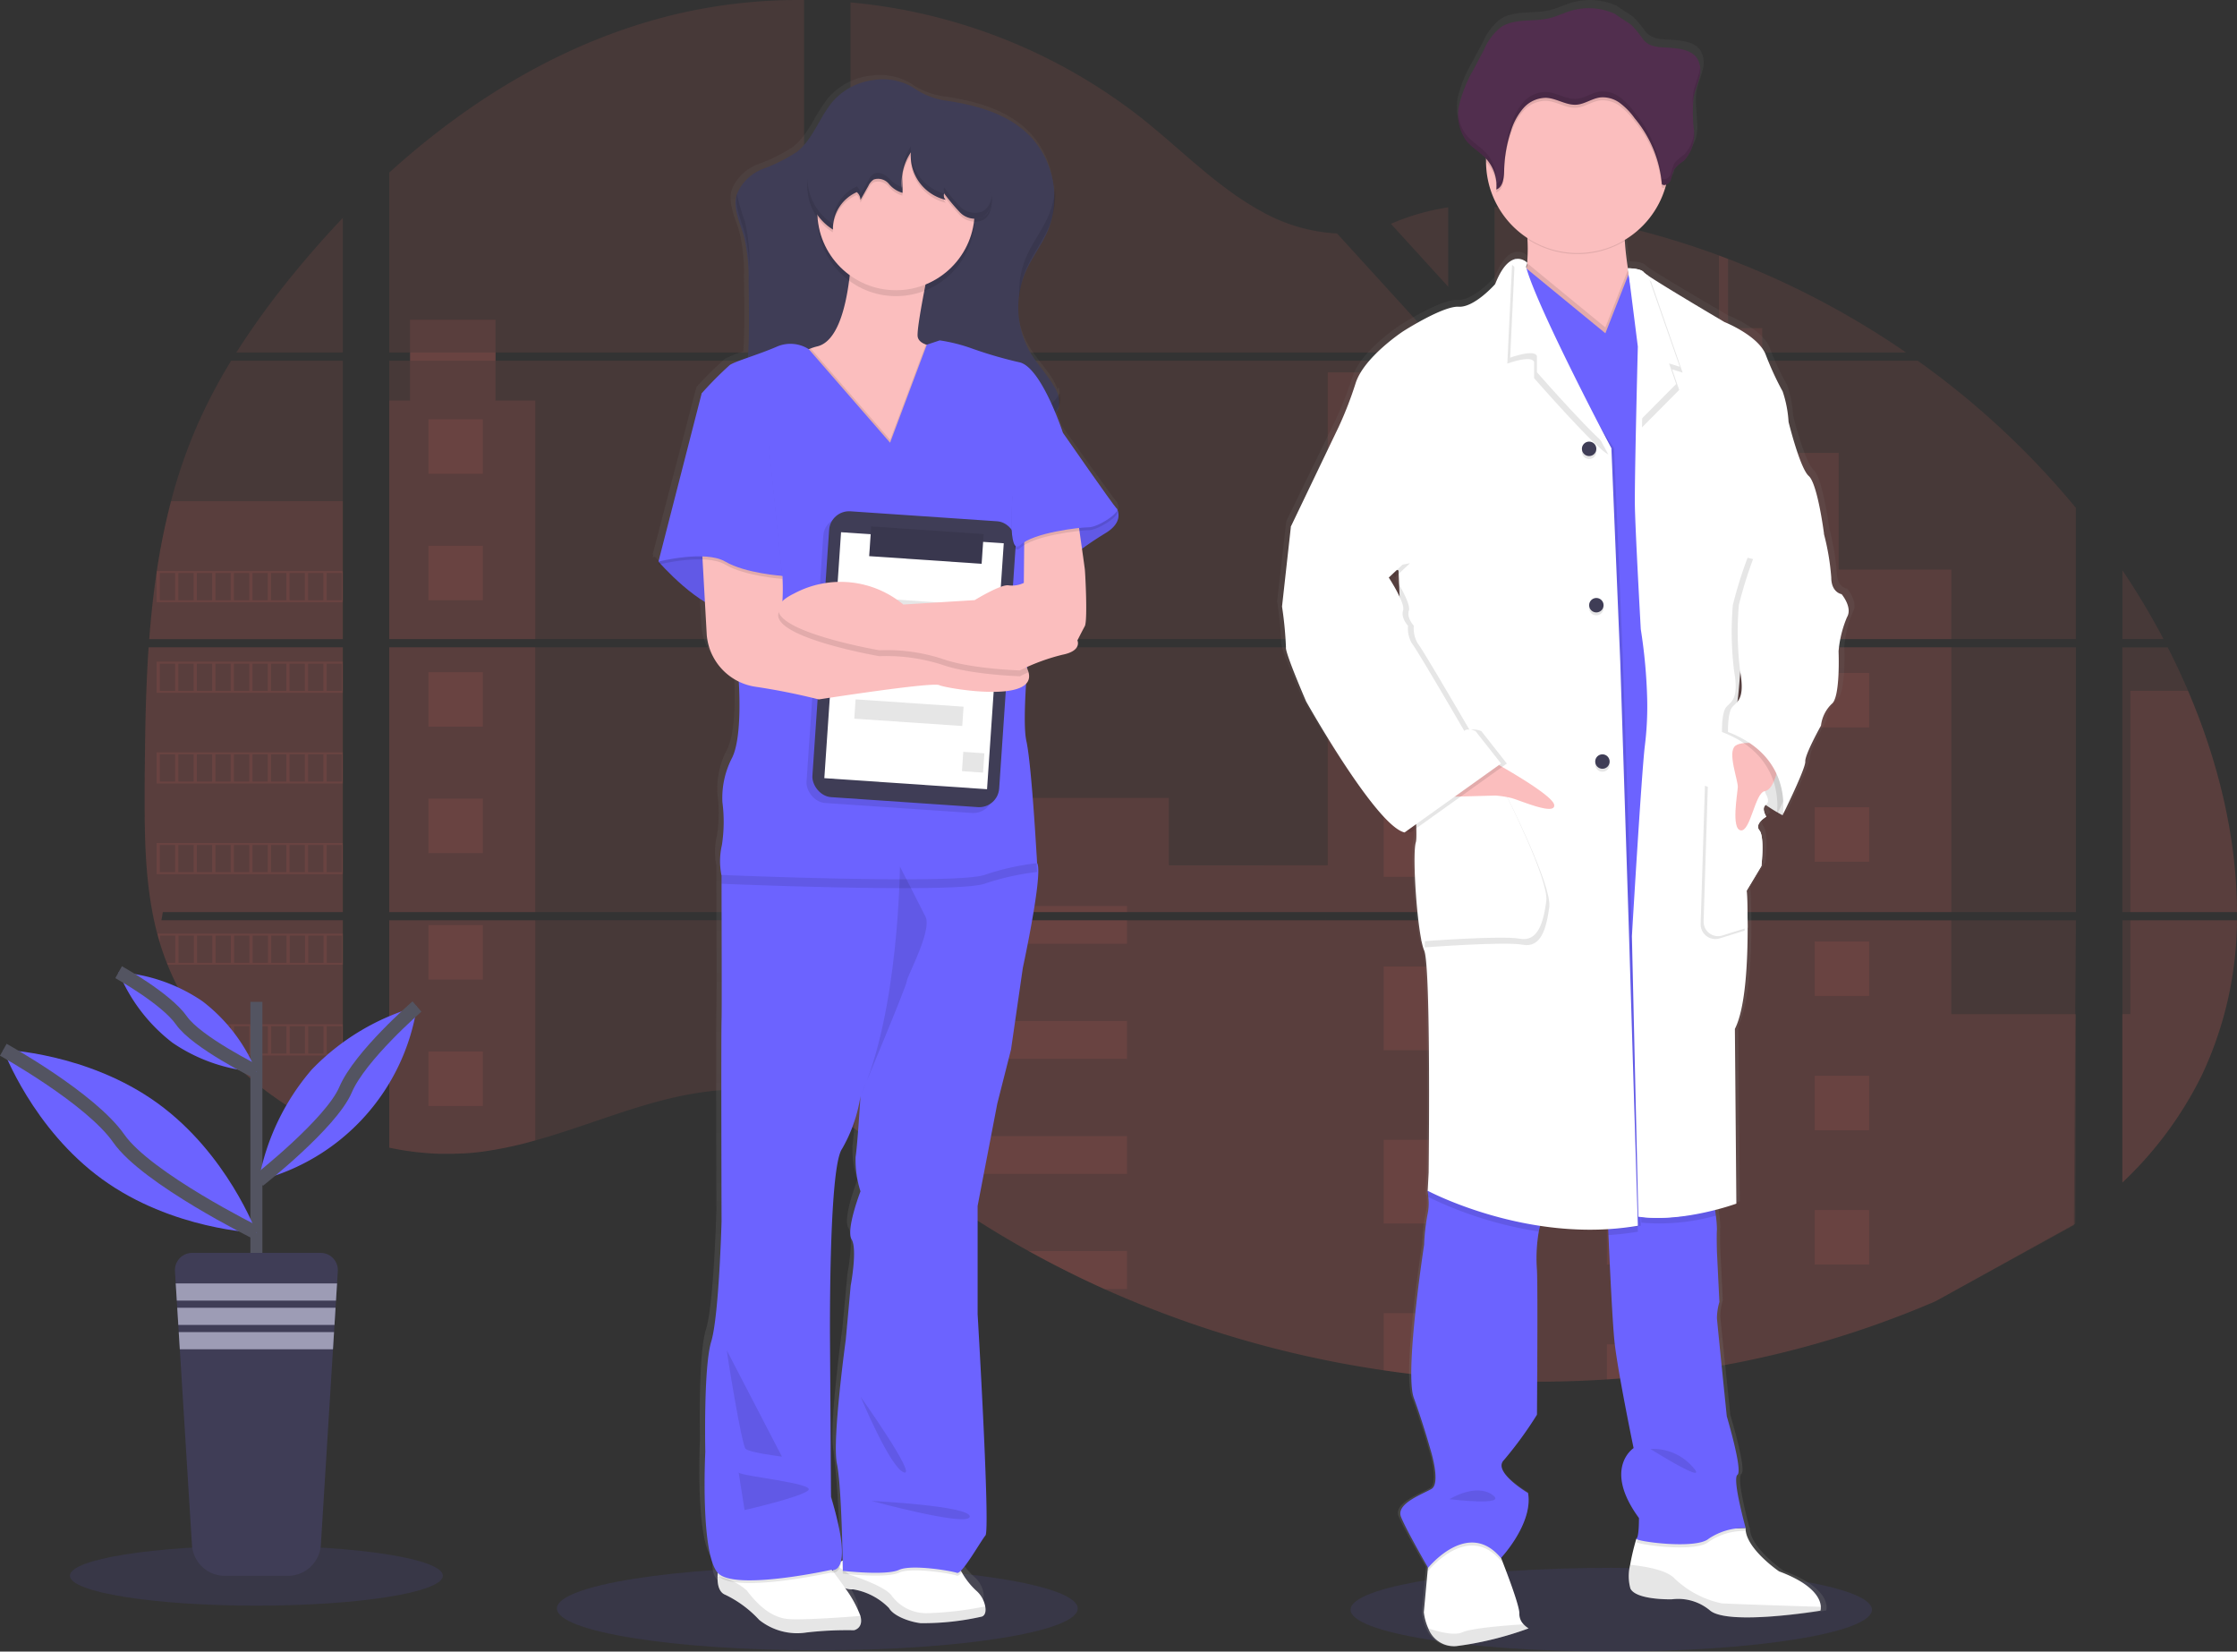 <svg xmlns="http://www.w3.org/2000/svg" xmlns:xlink="http://www.w3.org/1999/xlink" width="328.488" height="242.494" viewBox="0 0 328.488 242.494">
  <rect x="0" y="0" width="328.488" height="242.494" fill="#333333" stroke="none"/>
  <defs>
    <linearGradient id="linear-gradient" x1="0.5" y1="1" x2="0.5" gradientUnits="objectBoundingBox">
      <stop offset="0" stop-color="gray" stop-opacity="0.251"/>
      <stop offset="0.54" stop-color="gray" stop-opacity="0.122"/>
      <stop offset="1" stop-color="gray" stop-opacity="0.102"/>
    </linearGradient>
  </defs>
  <g id="Login_Illustration" data-name="Login Illustration" transform="translate(0.485 0)">
    <g id="Background">
      <path id="Path_128" data-name="Path 128" d="M90.86,356.75h28.519v38.875H92.945c-.067.4-.135.8-.211,1.2h26.645v31.346a.4.4,0,0,1-.132-.051q-1.124-.447-2.248-.947c-.16-.073-.318-.149-.481-.219q-1.124-.531-2.248-1.124c-.261-.138-.523-.281-.778-.427a46.774,46.774,0,0,1-11.213-8.729c-.1-.093-.188-.194-.281-.281-.455-.495-.9-.995-1.335-1.506-.163-.188-.32-.379-.481-.562-.511-.624-1.006-1.27-1.484-1.919-.073-.1-.141-.194-.211-.281a41.511,41.511,0,0,1-4.834-8.74c-.039-.093-.076-.194-.112-.281-.388-.984-.739-1.981-1.043-3-.129-.424-.256-.843-.363-1.284-.039-.126-.07-.256-.1-.382-1.579-6.225-1.762-12.694-1.762-19.133V377.06q.034-3.943.093-7.877.022-1.012.042-2.032.059-2.583.169-5.177c.017-.478.039-.958.065-1.433q.017-.413.042-.826Q90.756,358.223,90.86,356.75Z" transform="translate(-69.521 -261.705)" fill="#ff7364" opacity="0.1"/>
      <path id="Path_129" data-name="Path 129" d="M153.825,152.17H138.18a119.1,119.1,0,0,1,8.321-11.449c2.327-2.855,4.778-5.638,7.324-8.319Z" transform="translate(-103.967 -100.41)" fill="#ff7364" opacity="0.1"/>
      <path id="Path_130" data-name="Path 130" d="M121.117,207v40.885H92.688c0-.118.017-.239.028-.357.025-.323.051-.644.079-.967.028-.377.065-.753.1-1.124s.073-.821.118-1.228.081-.821.126-1.228.09-.815.141-1.22.1-.815.152-1.22c.042-.334.084-.672.132-1.009.065-.475.132-.95.2-1.422a1.349,1.349,0,0,1,.034-.214,98.061,98.061,0,0,1,2.091-10.263,76,76,0,0,1,3.527-10.4A78.094,78.094,0,0,1,104.724,207Z" transform="translate(-71.259 -154.043)" fill="#ff7364" opacity="0.1"/>
      <path id="Path_131" data-name="Path 131" d="M218.094,113.607v38.875h60.917V113.607Zm0,40.078v33.387c.349.07.691.141,1.037.2q.7.135,1.4.242l.281.039c.185.031.374.056.562.079.469.067.939.118,1.4.163.219.022.447.039.669.059l.542.039h0c.3.022.587.039.88.051.18,0,.36.014.542.02s.281,0,.427,0H227.4c.242,0,.483,0,.722-.022h.014a4.3,4.3,0,0,0,.5-.02,1.229,1.229,0,0,0,.143,0,3.39,3.39,0,0,0,.416-.017.588.588,0,0,1,.1,0c.312-.02.627-.045.944-.073s.618-.062.936-.1l.638-.079a55.971,55.971,0,0,0,7.714-1.641c5.685-1.585,11.241-3.8,16.924-5.424,7.341-2.094,15.457-3.125,22.55-.576v-26.33Zm60.917-83.363V18.568a78.276,78.276,0,0,0-19.79,2.319c-15.426,3.875-29.278,12.281-41.126,23.017V70.32h3.066v1.2h-3.066V112.4h60.917V71.52H233.7v-1.2ZM357.273,52.84a25.218,25.218,0,0,1-11.045-3.209c-6.559-3.566-11.8-9.08-17.66-13.728a81.086,81.086,0,0,0-42.742-16.986V70.323H372.78L373,70.1Zm7.922-1.4,8.4,9.221V49.009a33.629,33.629,0,0,0-8.4,2.414Zm8.4,143.929V153.686H355.682c-.045-.177-.1-.357-.152-.537.053.18.1.36.149.537H285.826v30.138c.663.492,1.318,1.012,1.967,1.534h0q1.051.86,2.088,1.74l.7.576c.334.281.674.562,1.012.829q1.014.818,2.043,1.619.514.4,1.034.8a141.1,141.1,0,0,0,17.323,11.328c1.355.756,2.723,1.484,4.1,2.195q1.374.708,2.768,1.388,2.091,1.02,4.215,1.967h0a154.735,154.735,0,0,0,41.031,11.95q4.716.694,9.474,1.1V195.357h.281ZM285.826,71.52V112.4H373.6V71.52Zm0,42.082v38.881H373.6V113.607Zm94.582-64.649V61.965L391.126,50.2q-5.326-.882-10.719-1.247Zm0,64.655v38.875h85.364V113.607Zm85.063,84.838.3-44.76H380.407v67.608a153.813,153.813,0,0,0,16.5-.2h.1q3.935-.253,7.832-.719h.059a144.028,144.028,0,0,0,40.252-10.752m37.1-89.63q-.486-1.124-1-2.248c-.635-1.4-1.3-2.771-2-4.134h-6.661v38.873h16.837c-.014-11.011-2.8-22.252-7.183-32.49Zm-9.65,33.693v38.5a55.093,55.093,0,0,0,11.635-15.693,54.014,54.014,0,0,0,5.191-22.811Zm0-51.407V112.4h6.037a109.9,109.9,0,0,0-6.046-10.121Zm-57.9-45.7c-.444-.171-.891-.343-1.338-.506a121.45,121.45,0,0,0-14.417-4.334l-16.407,18h0l-.32.346.211.228h58.393A124.751,124.751,0,0,0,414.7,56.576ZM442.53,71.52H381.6l-1.2,1.093V112.4h85.364V93.126A121.548,121.548,0,0,0,442.53,71.52Z" transform="translate(-161.423 -18.563)" fill="#ff7364" opacity="0.1"/>
      <path id="Path_132" data-name="Path 132" d="M121.117,280.391v20.26H92.688c0-.118.017-.239.028-.357.025-.323.051-.644.079-.967.028-.377.065-.753.1-1.124s.073-.821.118-1.228.081-.821.126-1.228.09-.815.141-1.22.1-.815.152-1.22c.042-.334.084-.672.132-1.009.065-.475.132-.95.2-1.422a1.349,1.349,0,0,1,.034-.214A98.051,98.051,0,0,1,95.891,280.4Z" transform="translate(-71.259 -206.808)" fill="#ff7364" opacity="0.1"/>
      <path id="Path_133" data-name="Path 133" d="M90.86,356.75h28.519v38.875H92.945c-.067.4-.135.8-.211,1.2h26.645v31.346a.4.4,0,0,1-.132-.051q-1.124-.447-2.248-.947c-.16-.073-.318-.149-.481-.219q-1.124-.531-2.248-1.124c-.261-.138-.523-.281-.778-.427a46.774,46.774,0,0,1-11.213-8.729c-.1-.093-.188-.194-.281-.281-.455-.495-.9-.995-1.335-1.506-.163-.188-.32-.379-.481-.562-.511-.624-1.006-1.27-1.484-1.919-.073-.1-.141-.194-.211-.281a41.511,41.511,0,0,1-4.834-8.74c-.039-.093-.076-.194-.112-.281-.388-.984-.739-1.981-1.043-3-.129-.424-.256-.843-.363-1.284-.039-.126-.07-.256-.1-.382-1.579-6.225-1.762-12.694-1.762-19.133V377.06q.034-3.943.093-7.877.022-1.012.042-2.032.059-2.583.169-5.177c.017-.478.039-.958.065-1.433q.017-.413.042-.826Q90.756,358.223,90.86,356.75Z" transform="translate(-69.521 -261.705)" fill="#ff7364" opacity="0.1"/>
      <path id="Path_134" data-name="Path 134" d="M223.571,178.945v35.028H202.125V178.945h3.058v-11.86h12.551v11.86Z" transform="translate(-145.457 -120.132)" fill="#ff7364" opacity="0.1"/>
      <rect id="Rectangle_82" data-name="Rectangle 82" width="21.443" height="38.875" transform="translate(56.668 95.042)" fill="#ff7364" opacity="0.1"/>
      <path id="Path_135" data-name="Path 135" d="M218.094,499.375h21.443v32.319a55.534,55.534,0,0,1-7.714,1.638c-.214.031-.424.056-.638.079-.315.036-.627.07-.939.1l-.941.076h-.1l-.416.023h-.143c-.169,0-.334.02-.5.022h-.014c-.242,0-.481.017-.722.022h-1.99a4.44,4.44,0,0,1-.545-.022q-.433-.017-.877-.051h0l-.542-.039c-.225-.017-.45-.039-.672-.062q-.708-.062-1.4-.16l-.562-.079-.281-.039q-.7-.105-1.4-.239c-.348-.062-.691-.132-1.037-.205Z" transform="translate(-161.423 -364.252)" fill="#ff7364" opacity="0.1"/>
      <rect id="Rectangle_83" data-name="Rectangle 83" width="17.683" height="39.162" transform="translate(194.487 54.677)" fill="#ff7364" opacity="0.1"/>
      <path id="Path_136" data-name="Path 136" d="M530.926,338.187v38.878h-87.77V360.3h46.75v9.892H513.24v-32Z" transform="translate(-318.754 -243.146)" fill="#ff7364" opacity="0.1"/>
      <path id="Path_137" data-name="Path 137" d="M547.142,539.691a1.591,1.591,0,0,1-.281-.017v25.5q-4.752-.391-9.471-1.093a154.942,154.942,0,0,1-41.048-11.944q-5.657-2.552-11.084-5.562a141.634,141.634,0,0,1-17.32-11.328q-2.074-1.585-4.086-3.24c-.93-.77-1.852-1.557-2.791-2.319-.646-.526-1.3-1.045-1.967-1.54V498.005h69.854c-.051-.18-.1-.357-.146-.537.053.18.1.357.149.537h17.913v41.666C546.956,539.674,547.049,539.683,547.142,539.691Z" transform="translate(-334.691 -362.883)" fill="#ff7364" opacity="0.1"/>
      <path id="Path_138" data-name="Path 138" d="M906.022,166.292H894.5v-3.58h5.163V152.047q.672.247,1.338.506v10.159h5.019Z" transform="translate(-647.733 -114.533)" fill="#ff7364" opacity="0.1"/>
      <path id="Path_139" data-name="Path 139" d="M862.725,247.885H806.153a.037.037,0,0,0,.017,0H795.656V208.723h2.973v28.946h13.585V220.526h11.227V207h11.522v13.535h11.222v17.143h16.542Z" transform="translate(-576.672 -154.043)" fill="#ff7364" opacity="0.1"/>
      <path id="Path_140" data-name="Path 140" d="M795.656,356.75v38.875h67.072V356.75Zm85.268,84.633.1-30.773h-18.3V396.839H795.656v67.6a153.818,153.818,0,0,0,16.5-.2h.1q3.934-.253,7.832-.719h.059A144.027,144.027,0,0,0,860.4,452.768" transform="translate(-576.672 -261.705)" fill="#ff7364" opacity="0.1"/>
      <path id="Path_141" data-name="Path 141" d="M1124.84,499.375h15.645a54.037,54.037,0,0,1-5.191,22.809,55.062,55.062,0,0,1-11.635,15.7V513.148h1.18Z" transform="translate(-812.493 -364.252)" fill="#ff7364" opacity="0.1"/>
      <path id="Path_142" data-name="Path 142" d="M1143.5,411.975h-15.656v-32.49h8.473C1140.7,389.722,1143.49,400.964,1143.5,411.975Z" transform="translate(-815.5 -278.055)" fill="#ff7364" opacity="0.1"/>
      <rect id="Rectangle_84" data-name="Rectangle 84" width="9.474" height="12.278" transform="translate(202.698 65.564)" fill="#ff7364" opacity="0.1"/>
      <rect id="Rectangle_85" data-name="Rectangle 85" width="9.474" height="2.827" transform="translate(202.698 91.015)" fill="#ff7364" opacity="0.1"/>
      <rect id="Rectangle_86" data-name="Rectangle 86" width="9.474" height="8.248" transform="translate(202.698 95.042)" fill="#ff7364" opacity="0.1"/>
      <rect id="Rectangle_87" data-name="Rectangle 87" width="9.474" height="12.278" transform="translate(202.698 116.465)" fill="#ff7364" opacity="0.1"/>
      <rect id="Rectangle_88" data-name="Rectangle 88" width="9.474" height="12.278" transform="translate(202.698 141.915)" fill="#ff7364" opacity="0.1"/>
      <path id="Path_143" data-name="Path 143" d="M747.161,623.517a1.363,1.363,0,0,1,.281.02,1.586,1.586,0,0,1-.281-.017v2.853h-9.474V614.094h9.474Z" transform="translate(-534.989 -446.728)" fill="#ff7364" opacity="0.1"/>
      <path id="Path_144" data-name="Path 144" d="M747.161,704.656v9.482q-4.755-.391-9.474-1.093v-8.389Z" transform="translate(-534.989 -511.843)" fill="#ff7364" opacity="0.1"/>
      <rect id="Rectangle_89" data-name="Rectangle 89" width="40.601" height="0.902" transform="translate(124.402 133.018)" fill="#ff7364" opacity="0.1"/>
      <rect id="Rectangle_90" data-name="Rectangle 90" width="40.601" height="3.457" transform="translate(124.402 135.12)" fill="#ff7364" opacity="0.1"/>
      <rect id="Rectangle_91" data-name="Rectangle 91" width="40.601" height="5.559" transform="translate(124.402 149.908)" fill="#ff7364" opacity="0.1"/>
      <path id="Path_145" data-name="Path 145" d="M504.743,612.062v5.559H472.986q-2.074-1.579-4.086-3.243c-.933-.767-1.855-1.554-2.791-2.316Z" transform="translate(-339.74 -445.264)" fill="#ff7364" opacity="0.1"/>
      <path id="Path_146" data-name="Path 146" d="M566.64,672.156v5.573h-3.353q-5.657-2.552-11.084-5.562Z" transform="translate(-401.636 -488.471)" fill="#ff7364" opacity="0.1"/>
      <rect id="Rectangle_92" data-name="Rectangle 92" width="7.993" height="7.993" transform="translate(235.481 98.811)" fill="#ff7364" opacity="0.1"/>
      <rect id="Rectangle_93" data-name="Rectangle 93" width="7.993" height="7.993" transform="translate(62.426 61.571)" fill="#ff7364" opacity="0.1"/>
      <rect id="Rectangle_94" data-name="Rectangle 94" width="7.993" height="7.993" transform="translate(62.426 80.136)" fill="#ff7364" opacity="0.1"/>
      <rect id="Rectangle_95" data-name="Rectangle 95" width="7.993" height="7.993" transform="translate(62.426 98.701)" fill="#ff7364" opacity="0.1"/>
      <rect id="Rectangle_96" data-name="Rectangle 96" width="7.993" height="7.993" transform="translate(62.426 117.263)" fill="#ff7364" opacity="0.1"/>
      <rect id="Rectangle_97" data-name="Rectangle 97" width="7.993" height="7.993" transform="translate(62.426 135.828)" fill="#ff7364" opacity="0.1"/>
      <rect id="Rectangle_98" data-name="Rectangle 98" width="7.993" height="7.993" transform="translate(62.426 154.393)" fill="#ff7364" opacity="0.1"/>
      <rect id="Rectangle_99" data-name="Rectangle 99" width="7.993" height="7.993" transform="translate(265.993 98.811)" fill="#ff7364" opacity="0.1"/>
      <rect id="Rectangle_100" data-name="Rectangle 100" width="7.993" height="7.993" transform="translate(235.481 118.525)" fill="#ff7364" opacity="0.1"/>
      <rect id="Rectangle_101" data-name="Rectangle 101" width="7.993" height="7.993" transform="translate(265.993 118.525)" fill="#ff7364" opacity="0.1"/>
      <rect id="Rectangle_102" data-name="Rectangle 102" width="7.993" height="7.993" transform="translate(235.481 138.237)" fill="#ff7364" opacity="0.1"/>
      <rect id="Rectangle_103" data-name="Rectangle 103" width="7.993" height="7.993" transform="translate(265.993 138.237)" fill="#ff7364" opacity="0.1"/>
      <rect id="Rectangle_104" data-name="Rectangle 104" width="7.993" height="7.993" transform="translate(235.481 157.951)" fill="#ff7364" opacity="0.1"/>
      <rect id="Rectangle_105" data-name="Rectangle 105" width="7.993" height="7.993" transform="translate(265.993 157.951)" fill="#ff7364" opacity="0.1"/>
      <rect id="Rectangle_106" data-name="Rectangle 106" width="7.993" height="7.993" transform="translate(235.481 177.666)" fill="#ff7364" opacity="0.1"/>
      <rect id="Rectangle_107" data-name="Rectangle 107" width="7.993" height="7.993" transform="translate(265.993 177.666)" fill="#ff7364" opacity="0.1"/>
      <path id="Path_147" data-name="Path 147" d="M838.406,707.5v-5.154h7.99v4.421Z" transform="translate(-602.925 -504.966)" fill="#ff7364" opacity="0.1"/>
      <path id="Path_148" data-name="Path 148" d="M96.527,316.906v4.572h27.35v-4.572Zm2.723,4.286H97v-4h2.248Zm2.723,0H99.726v-4h2.248Zm2.718,0h-2.248v-4h2.248Zm2.723,0h-2.248v-4h2.248Zm2.72,0h-2.248v-4h2.248Zm2.723,0H110.61v-4h2.248Zm2.723,0h-2.248v-4h2.248Zm2.72,0h-2.248v-4H118.3Zm2.72,0h-2.248v-4h2.248Zm2.723,0H121.5v-4h2.248Z" transform="translate(-74.019 -233.061)" fill="#ff7364" opacity="0.1"/>
      <path id="Path_149" data-name="Path 149" d="M96.527,364.281v4.572h27.35v-4.572Zm2.723,4.286H97v-4h2.248Zm2.723,0H99.726v-4h2.248Zm2.718,0h-2.248v-4h2.248Zm2.723,0h-2.248v-4h2.248Zm2.72,0h-2.248v-4h2.248Zm2.723,0H110.61v-4h2.248Zm2.723,0h-2.248v-4h2.248Zm2.72,0h-2.248v-4H118.3Zm2.72,0h-2.248v-4h2.248Zm2.723,0H121.5v-4h2.248Z" transform="translate(-74.019 -267.126)" fill="#ff7364" opacity="0.1"/>
      <path id="Path_150" data-name="Path 150" d="M96.527,411.641v4.57h27.35v-4.57Zm2.723,4.28H97v-4h2.248Zm2.723,0H99.726v-4h2.248Zm2.718,0h-2.248v-4h2.248Zm2.723,0h-2.248v-4h2.248Zm2.72,0h-2.248v-4h2.248Zm2.723,0H110.61v-4h2.248Zm2.723,0h-2.248v-4h2.248Zm2.72,0h-2.248v-4H118.3Zm2.72,0h-2.248v-4h2.248Zm2.723,0H121.5v-4h2.248Z" transform="translate(-74.019 -301.173)" fill="#ff7364" opacity="0.1"/>
      <path id="Path_151" data-name="Path 151" d="M96.527,459v4.57h27.35V459Zm2.723,4.283H97v-4h2.248Zm2.723,0H99.726v-4h2.248Zm2.718,0h-2.248v-4h2.248Zm2.723,0h-2.248v-4h2.248Zm2.72,0h-2.248v-4h2.248Zm2.723,0H110.61v-4h2.248Zm2.723,0h-2.248v-4h2.248Zm2.72,0h-2.248v-4H118.3Zm2.72,0h-2.248v-4h2.248Zm2.723,0H121.5v-4h2.248Z" transform="translate(-74.019 -335.222)" fill="#ff7364" opacity="0.1"/>
      <path id="Path_152" data-name="Path 152" d="M97,506.344c.107.433.233.86.363,1.284v-.995h2.248v3.993H98.4a2.931,2.931,0,0,0,.11.281h25.72v-4.564Zm5.34,4.283h-2.248v-3.993h2.248Zm2.718,0H102.81v-3.993h2.248Zm2.723,0h-2.248v-3.993h2.248Zm2.72,0h-2.248v-3.993H110.5Zm2.723,0h-2.248v-3.993h2.248Zm2.723,0H113.7v-3.993h2.248Zm2.72,0h-2.248v-3.993h2.248Zm2.72,0H119.14v-3.993h2.248Zm2.723,0h-2.248v-3.993h2.248Z" transform="translate(-74.36 -369.262)" fill="#ff7364" opacity="0.1"/>
      <path id="Path_153" data-name="Path 153" d="M119.543,553.7c.073.09.141.191.211.281h1.487V555.9l.481.562v-2.493h2.248V558h-.925c.09.093.177.191.281.281h17.1V553.7ZM126.7,558h-2.25v-4.01h2.25Zm2.723,0h-2.248v-4.01h2.248Zm2.723,0H129.9v-4.01h2.248Zm2.72,0h-2.248v-4.01h2.248Zm2.72,0h-2.248v-4.01h2.248Zm2.723,0H138.06v-4.01h2.248Z" transform="translate(-90.568 -403.312)" fill="#ff7364" opacity="0.1"/>
      <path id="Path_154" data-name="Path 154" d="M172.93,601.062c.259.146.52.281.781.424v-.141h2.248v1.267c.163.07.318.146.478.219v-1.487h2.248v2.434a.913.913,0,0,0,.132.048v-2.765Z" transform="translate(-128.951 -437.361)" fill="#ff7364" opacity="0.1"/>
      <path id="Path_155" data-name="Path 155" d="M398.744,244.806ZM381.432,327.753Zm-18.062-42.2c.053.18.1.36.149.537h0c-.042-.18-.092-.36-.148-.539ZM398.744,244.809ZM229,202.724v1.2h12.554v-1.2ZM381.435,327.753Zm-18.065-42.2c.053.18.1.36.149.537h0c-.042-.18-.092-.36-.148-.539ZM398.744,244.809ZM381.432,327.756Zm-18.062-42.2c.053.18.1.36.149.537h0c-.042-.183-.092-.363-.148-.542Z" transform="translate(-169.263 -150.964)" fill="#ff7364" opacity="0.1"/>
    </g>
    <g id="Woman" transform="translate(-14.835 -61.46)">
      <ellipse id="Ellipse_17" data-name="Ellipse 17" cx="38.241" cy="6.142" rx="38.241" ry="6.142" transform="translate(96.125 291.485)" fill="#6c63ff" opacity="0.1"/>
      <path id="Path_156" data-name="Path 156" d="M462.553,339.173a.208.208,0,0,0-.059-.1c-.585-.577-8.041-11.122-8.041-11.122s-.392-1.177-1.028-2.708a2.691,2.691,0,0,0,.451-.883,3.032,3.032,0,0,0,.074-.419c0-.043.031-.078.043-.122a2.979,2.979,0,0,0-.039-1.617,2.8,2.8,0,0,1-.161.392,6.564,6.564,0,0,0-.588-1.311c-.989-1.7-2.4-3.139-3.442-4.8a12.988,12.988,0,0,1-1.769-8.618v.464a13.412,13.412,0,0,1,.236-1.767,12.252,12.252,0,0,1,.655-1.938c.934-2.139,2.445-4,3.363-6.145a11.642,11.642,0,0,0,.7-2.248,12.6,12.6,0,0,0,.349-3.944,6.285,6.285,0,0,1-.1.938,12.773,12.773,0,0,0-3.607-8.5c-3.212-3.222-7.811-4.469-12.214-5.133a11.191,11.191,0,0,1-5.142-1.955,8.938,8.938,0,0,0-5.855-1.117,9.658,9.658,0,0,0-5.962,2.948c-2.095,2.3-3,5.557-5.446,7.5a24.147,24.147,0,0,1-5.079,2.528,6.8,6.8,0,0,0-3.91,3.681v.063l-.024.063c-.573,2.033.533,4.1,1.117,6.131a24.841,24.841,0,0,1,.672,6.488c.043,2.653.082,5.307.039,7.96-.02,1.045-.054,2.095-.14,3.139a16.471,16.471,0,0,0-2.7,1.084,53.414,53.414,0,0,0-4.169,4.125L394.35,346.8l.087.1-.087.334.325-.074a33.11,33.11,0,0,0,6.564,5.518l.279,4.819a8.567,8.567,0,0,0,4.776,6.833c.1,1.676.419,8.481-1.052,11.172a12.559,12.559,0,0,0-1.389,6.389,21.73,21.73,0,0,1-.071,6.239,10.2,10.2,0,0,0-.074,4.379h0V393.8c0,4.353.052,18.294,0,19.878-.074,1.864,0,29.435,0,29.435s-.364,13.779-1.536,17.512-.876,16.09-.876,16.09-.735,14.722,1.86,17.625c0,.13-.024.263-.028.392v.184c-.031,1.117.184,2.307,1.147,2.673a16.423,16.423,0,0,1,5.047,3.662,9.157,9.157,0,0,0,7.065,1.829,53.169,53.169,0,0,1,7.022-.321h0s1.468-.267.993-2.095h0a16.337,16.337,0,0,0-2.268-4.039c.149.039.295.071.431.1l.14.028h.11a1.478,1.478,0,0,0,.18,0h.078a1.335,1.335,0,0,0,.219,0h0A9.848,9.848,0,0,1,428.6,499.5c.655,1.13,2.967,1.99,4.709,2.205a33.459,33.459,0,0,0,5.844-.369,21.52,21.52,0,0,0,3.273-.6c.518-.2.628-.824.479-1.536h0a3.983,3.983,0,0,0-1.357-2.292,11.019,11.019,0,0,1-2.095-2.614l-.165-.263c1.095-1.045,3.072-4.459,3.673-5.167.73-.859-1.177-32.291-1.177-32.291V440.823l2.924-14.913,2.044-7.893,1.754-11.915s3.072-13.916,2.123-15.282h0c0-.028-.785-14.356-1.609-17.8a39.018,39.018,0,0,1-.054-8.348,1.648,1.648,0,0,0,.392-1.719,3.577,3.577,0,0,0-.228-.585v-.18a27.028,27.028,0,0,1,5.286-1.8c2.924-.573,2.194-2.081,2.194-2.081s.659-1.292,1.095-2.079.074-7.75,0-8.324c-.028-.232-.208-1.511-.419-2.963.938-.668,2.159-1.5,3.491-2.28C463.33,341.165,462.761,339.585,462.553,339.173Zm-38.148,99.494s-2.194,5.6-1.314,7.029-.14,6.751-.14,6.751l-.735,7.893s-2.044,14.639-1.314,18.08a122.447,122.447,0,0,1,.852,14.128h0a1,1,0,0,0-.14.071l-.1.05c.338-1.322.2-4-1.479-9.384l-.14-22.24s-.26-25.7,1.769-28.564a21.619,21.619,0,0,0,2.747-7.75s-.44,7.037-.726,8.9A14.673,14.673,0,0,0,424.405,438.667Zm-4.086,55.281c-.02.048-.043.094-.059.14l-.11-.14a1.158,1.158,0,0,0,.17,0Z" transform="translate(-284.161 -203.953)" fill="url(#linear-gradient)"/>
      <path id="Path_157" data-name="Path 157" d="M483.3,839.769a38.975,38.975,0,0,1-9,.969c-1.719-.208-4-1.08-4.643-2.218a9.538,9.538,0,0,0-5.251-2.747,3.527,3.527,0,0,1-1.177-.165,14.49,14.49,0,0,1-1.955-.754,3.644,3.644,0,0,1,.043-1.491,2.459,2.459,0,0,1,.087-.291,2.6,2.6,0,0,1,1.318-1.468l.14-.067a3.994,3.994,0,0,1,.848-.258c3.085-.592,15.812.6,15.812.6s.358.64.848,1.433a10.951,10.951,0,0,0,2.072,2.63,4.022,4.022,0,0,1,1.338,2.307C483.916,838.941,483.806,839.578,483.3,839.769Z" transform="translate(-324.762 -540.954)" fill="#fff"/>
      <path id="Path_158" data-name="Path 158" d="M483.3,841.461a38.954,38.954,0,0,1-9,.969c-1.719-.208-4-1.084-4.646-2.218a9.567,9.567,0,0,0-5.247-2.747,9.089,9.089,0,0,1-3.139-.919,3.254,3.254,0,0,1,.644-2.641l1.955,1.4s5.251,1.628,6.224,3.139a6.322,6.322,0,0,0,5.307,2.514,49.68,49.68,0,0,0,8.379-.993C483.917,840.633,483.811,841.268,483.3,841.461Z" transform="translate(-324.763 -542.644)" opacity="0.1"/>
      <path id="Path_159" data-name="Path 159" d="M438.608,841.985a52.27,52.27,0,0,0-6.931.325,8.923,8.923,0,0,1-6.982-1.841,16.383,16.383,0,0,0-4.98-3.69c-.954-.369-1.177-1.57-1.134-2.692V833.9a10.993,10.993,0,0,1,.314-2.107l15.271-.325,1.322,1.793.2.279.8,1.095s.364.479.838,1.177a16.759,16.759,0,0,1,2.234,4.066h0C440.057,841.716,438.608,841.985,438.608,841.985Z" transform="translate(-298.861 -541.164)" fill="#fff"/>
      <path id="Path_160" data-name="Path 160" d="M438.61,846.076a52.28,52.28,0,0,0-6.931.325,8.914,8.914,0,0,1-6.983-1.841,15.917,15.917,0,0,0-4.984-3.681c-.954-.369-1.177-1.57-1.134-2.693a8.715,8.715,0,0,1,4.282,2.04c1.177,1.515,3.285,4.062,6.284,4.223,2.417.13,8.3-.3,10.462-.475C440.061,845.809,438.61,846.076,438.61,846.076Z" transform="translate(-298.863 -545.258)" opacity="0.1"/>
      <path id="Path_161" data-name="Path 161" d="M436.769,831.81c-.176,1.311-.722,1.664-1.117,1.743a.753.753,0,0,1-.29,0,.946.946,0,0,1-.154-.024s-13.712,3.03-16.479.577a1.954,1.954,0,0,1-.2-.2,10.993,10.993,0,0,1,.314-2.107l15.271-.325,1.322,1.793a2.593,2.593,0,0,1,1.318-1.468Z" transform="translate(-298.838 -541.172)" opacity="0.1"/>
      <path id="Path_162" data-name="Path 162" d="M482.873,833.244c-.306.338-.559.529-.722.464-.722-.29-6.64-1.3-8.519-.432s-8.239.14-8.239.14,0-.754-.035-1.962a3.988,3.988,0,0,1,.848-.258c3.085-.592,15.813.6,15.813.6S482.392,832.451,482.873,833.244Z" transform="translate(-327.289 -540.902)" opacity="0.1"/>
      <path id="Path_163" data-name="Path 163" d="M460.458,579.152l-1.734,11.986-2.017,7.943L453.819,614.1v15.895s1.875,31.625,1.153,32.488-3.466,5.781-4.189,5.5-6.64-1.3-8.519-.436-8.239.14-8.239.14-.14-12.272-.867-15.737,1.3-18.195,1.3-18.195l.722-7.939s1.012-5.346.14-6.79,1.3-7.065,1.3-7.065a14.787,14.787,0,0,1-.718-5.059c.29-1.876.718-8.951.718-8.951a22.074,22.074,0,0,1-2.723,7.8c-2.005,2.884-1.75,28.736-1.75,28.736l.14,22.37c3.614,11.845,0,10.687,0,10.687s-13.712,3.033-16.479.577-1.977-17.92-1.977-17.92-.279-12.418.867-16.169,1.519-17.618,1.519-17.618-.074-27.727,0-29.606c.054-1.57,0-15.624,0-20.016v-1.3l1.656-4.113,19.623-2.456h9.387s14.128,3.321,15.589,4.748a.323.323,0,0,1,.078.087C463.491,565.149,460.458,579.152,460.458,579.152Z" transform="translate(-295.912 -375.585)" fill="#6c63ff"/>
      <path id="Path_164" data-name="Path 164" d="M472.109,770.875s4.316,10.4,6.354,11.119S472.109,770.875,472.109,770.875Z" transform="translate(-331.39 -504.351)" opacity="0.1"/>
      <path id="Path_165" data-name="Path 165" d="M476.187,809.906s14.577.722,14.431,2.311S476.187,809.906,476.187,809.906Z" transform="translate(-333.87 -528.076)" opacity="0.1"/>
      <path id="Path_166" data-name="Path 166" d="M426.484,799.313c.577.546,11.119,1.57,10.252,2.567s-9.384,2.932-9.384,2.932Z" transform="translate(-303.669 -521.638)" opacity="0.1"/>
      <path id="Path_167" data-name="Path 167" d="M422.078,753.594c0,.432,2.166,13.862,2.747,14.438s5.342,1.153,5.342,1.153Z" transform="translate(-300.994 -493.854)" opacity="0.1"/>
      <path id="Path_168" data-name="Path 168" d="M438.727,281.12c-2.068,2.311-2.963,5.586-5.372,7.541a23.816,23.816,0,0,1-5.019,2.539,6.672,6.672,0,0,0-3.9,3.835c-.559,2.04.526,4.125,1.1,6.166a25.522,25.522,0,0,1,.663,6.527c.039,2.673.082,5.346.035,8.019-.071,4.164-.419,8.519-2.625,12.049,7.978,2.539,16.463,2.885,24.831,3.212a25.051,25.051,0,0,0,4.823-.122,41.4,41.4,0,0,0,4.108-1.04,31.506,31.506,0,0,1,8.186-1.047,13.745,13.745,0,0,0,3.595-.239,3.547,3.547,0,0,0,2.595-2.28,4.236,4.236,0,0,0-.663-3.093c-.978-1.711-2.354-3.139-3.4-4.828a13.267,13.267,0,0,1-.852-11.927c.926-2.155,2.417-4.03,3.328-6.189a13.053,13.053,0,0,0-2.63-13.846c-3.167-3.241-7.711-4.5-12.06-5.167a10.954,10.954,0,0,1-5.079-1.955,8.693,8.693,0,0,0-5.784-1.117,9.441,9.441,0,0,0-5.884,2.975Z" transform="translate(-301.924 -204.95)" fill="#3f3d56"/>
      <g id="Group_240" data-name="Group 240" transform="translate(121.85 89.066)" opacity="0.1">
        <path id="Path_169" data-name="Path 169" d="M532.463,328.853a13.059,13.059,0,0,0-1,5.992,12.829,12.829,0,0,1,1-4.254c.923-2.155,2.413-4.03,3.324-6.189a12.526,12.526,0,0,0,.915-5.7,12.21,12.21,0,0,1-.915,3.963C534.879,324.825,533.385,326.7,532.463,328.853Z" transform="translate(-489.28 -318.703)"/>
        <path id="Path_170" data-name="Path 170" d="M427.549,333.225c.024,1.536.047,3.081.052,4.62q0-3.178-.052-6.35a25.472,25.472,0,0,0-.663-6.53,32.338,32.338,0,0,1-1.177-4.058c-.349,1.923.644,3.874,1.177,5.793a25.351,25.351,0,0,1,.663,6.526Z" transform="translate(-425.005 -320.047)"/>
        <path id="Path_171" data-name="Path 171" d="M469.535,397.611a13.266,13.266,0,0,1-3.59.239,31.485,31.485,0,0,0-8.183,1.028,41.689,41.689,0,0,1-4.108,1.036,24.783,24.783,0,0,1-4.828.126c-8.084-.318-16.283-.659-24.02-2.97a13.287,13.287,0,0,1-.785,1.491c7.978,2.535,16.463,2.885,24.827,3.212a24.792,24.792,0,0,0,4.828-.126,40.634,40.634,0,0,0,4.093-1.032,31.478,31.478,0,0,1,8.167-1.04,13.551,13.551,0,0,0,3.59-.243,3.55,3.55,0,0,0,2.595-2.276,3.115,3.115,0,0,0-.039-1.633A3.664,3.664,0,0,1,469.535,397.611Z" transform="translate(-424.021 -365.316)"/>
      </g>
      <path id="Path_172" data-name="Path 172" d="M468.8,353.4c-.29.651-1.515,6.284-1.806,6.857s-1.876,9.812-2.021,10.334-10.451-2.166-10.451-2.166l-6.21-5.2-6.378-6.346s-.189-5.726,4.509-7.562a7.175,7.175,0,0,1,.978-.306c5.7-1.37,5.125-18.7,5.125-18.7l11.7,5.051s-2.166,10.109-2.095,12.06c.02.655.533,1.064,1.205,1.311a9.524,9.524,0,0,0,3.2.345S469.089,352.757,468.8,353.4Z" transform="translate(-313.059 -236.693)" fill="#fbbebe"/>
      <path id="Path_173" data-name="Path 173" d="M539.825,436.193l1.66.436s1.229,1.868-1.66,3.607a50.024,50.024,0,0,0-5.27,3.685l-8.535,2.6-1.644-5.167,7.943-6.029Z" transform="translate(-363.148 -300.496)" fill="#6c63ff"/>
      <path id="Path_174" data-name="Path 174" d="M539.825,436.193l1.66.436s1.229,1.868-1.66,3.607a50.024,50.024,0,0,0-5.27,3.685l-8.535,2.6-1.644-5.167,7.943-6.029Z" transform="translate(-363.148 -300.496)" opacity="0.1"/>
      <path id="Path_175" data-name="Path 175" d="M399.867,448.783l-3.321,3.25s5.99,6.931,10.6,7.362,7.579-5.27,7.579-5.27l-3.987-6.284Z" transform="translate(-285.486 -308.101)" fill="#6c63ff"/>
      <path id="Path_176" data-name="Path 176" d="M399.867,448.783l-3.321,3.25s5.99,6.931,10.6,7.362,7.579-5.27,7.579-5.27l-3.987-6.284Z" transform="translate(-285.486 -308.101)" opacity="0.1"/>
      <circle id="Ellipse_18" data-name="Ellipse 18" cx="11.55" cy="11.55" r="11.55" transform="translate(134.369 81.842)" opacity="0.1"/>
      <circle id="Ellipse_19" data-name="Ellipse 19" cx="11.55" cy="11.55" r="11.55" transform="translate(134.369 80.973)" fill="#fbbebe"/>
      <path id="Path_177" data-name="Path 177" d="M466.424,565.091a37.286,37.286,0,0,0-7.728,1.73c-4.317,1.437-38.146.024-38.618,0v-1.3l1.656-4.113,19.623-2.456h9.387s14.128,3.321,15.589,4.748C466.393,564.57,466.424,565.091,466.424,565.091Z" transform="translate(-299.783 -375.602)" opacity="0.1"/>
      <path id="Path_178" data-name="Path 178" d="M468.8,381.935c-.29.652-1.515,6.284-1.806,6.857s-1.876,9.812-2.021,10.334-10.451-2.166-10.451-2.166l-6.2-5.2-6.378-6.346s-.189-5.726,4.509-7.562l11.663,13.406,5.251-13.991a9.527,9.527,0,0,0,3.2.345S469.088,381.288,468.8,381.935Z" transform="translate(-313.058 -265.224)" opacity="0.1"/>
      <path id="Path_179" data-name="Path 179" d="M440.34,390.742,428.4,377.007a5,5,0,0,0-4.737-.349c-2.673,1.158-5.992,2.095-6.861,2.673a53.476,53.476,0,0,0-4.117,4.148l9.678,25.317L418.1,425.47s.652,8.519-1.008,11.624a12.76,12.76,0,0,0-1.374,6.424,22.306,22.306,0,0,1-.071,6.284,10.461,10.461,0,0,0-.074,4.4s34.3,1.444,38.625,0a36.953,36.953,0,0,1,7.728-1.73s-.785-14.442-1.57-17.909.651-16.675.651-16.675l-.938-14.152,5.628-14.523s-3.05-9.309-6.228-10.247a61.732,61.732,0,0,1-7-2.021,24.543,24.543,0,0,0-4.839-1.229l-1.9.635Z" transform="translate(-295.288 -264.279)" fill="#6c63ff"/>
      <rect id="Rectangle_108" data-name="Rectangle 108" width="27.488" height="42.064" rx="2.94" transform="translate(135.438 137.194) rotate(3.89)" opacity="0.1"/>
      <rect id="Rectangle_109" data-name="Rectangle 109" width="27.488" height="42.064" rx="2.94" transform="translate(136.302 136.333) rotate(3.89)" fill="#3f3d56"/>
      <rect id="Rectangle_110" data-name="Rectangle 110" width="23.948" height="36.193" transform="translate(137.853 139.603) rotate(3.89)" fill="#fff"/>
      <rect id="Rectangle_111" data-name="Rectangle 111" width="19.565" height="5.453" transform="translate(140.086 149.078) rotate(4.004)" opacity="0.1"/>
      <rect id="Rectangle_112" data-name="Rectangle 112" width="3.104" height="2.842" transform="translate(155.801 171.851) rotate(3.89)" opacity="0.1"/>
      <rect id="Rectangle_113" data-name="Rectangle 113" width="15.891" height="2.842" transform="translate(139.989 164.142) rotate(3.89)" opacity="0.1"/>
      <rect id="Rectangle_114" data-name="Rectangle 114" width="16.546" height="4.368" transform="translate(142.282 138.756) rotate(3.89)" fill="#3f3d56"/>
      <rect id="Rectangle_115" data-name="Rectangle 115" width="16.546" height="4.368" transform="translate(142.282 138.756) rotate(3.89)" opacity="0.1"/>
      <path id="Path_180" data-name="Path 180" d="M477.886,572.562s-.14,21.366-5.777,33.646c0,0,6.79-16.173,6.79-16.821s3.752-7.438,2.747-9.458S477.886,572.562,477.886,572.562Z" transform="translate(-331.39 -383.871)" opacity="0.1"/>
      <path id="Path_181" data-name="Path 181" d="M466.1,301.36a8.034,8.034,0,0,1,1.307-5.381,6.629,6.629,0,0,0,5.125,6.982.867.867,0,0,1-.247-.95,29.042,29.042,0,0,0,2.331,2.793,3.1,3.1,0,0,0,3.352.711c1.457-.785,1.472-2.853,1.095-4.469a20.957,20.957,0,0,0-4.824-9.217,6.382,6.382,0,0,0-5.062-2.575,12.454,12.454,0,0,0-6.543,1.024,17.393,17.393,0,0,0-3.139,2.194l-5.5,4.481a5.215,5.215,0,0,0-1.334,1.4,3.848,3.848,0,0,0-.419,1.472,7.932,7.932,0,0,0,3.7,7.484,5.851,5.851,0,0,1,3.505-5.494,1.522,1.522,0,0,1,.546,1.134l1.158-2.064a2.273,2.273,0,0,1,.785-.93,2.048,2.048,0,0,1,2.213.624,3.953,3.953,0,0,0,2.018,1.331l.031-3.072" transform="translate(-319.295 -211.727)" opacity="0.1"/>
      <path id="Path_182" data-name="Path 182" d="M466.132,300.27a8.037,8.037,0,0,1,1.307-5.385,6.632,6.632,0,0,0,5.129,6.982.859.859,0,0,1-.247-.945,29.506,29.506,0,0,0,2.331,2.793,3.082,3.082,0,0,0,3.352.707c1.457-.785,1.472-2.853,1.095-4.459a20.959,20.959,0,0,0-4.824-9.217,7.721,7.721,0,0,0-2.7-2.095,7.853,7.853,0,0,0-2.354-.479,12.452,12.452,0,0,0-6.543,1.021,17.615,17.615,0,0,0-3.139,2.2l-5.494,4.481a5.167,5.167,0,0,0-1.335,1.4,3.829,3.829,0,0,0-.419,1.472,7.928,7.928,0,0,0,3.7,7.479,5.865,5.865,0,0,1,3.505-5.494,1.536,1.536,0,0,1,.546,1.134l1.154-2.057a2.249,2.249,0,0,1,.785-.93,2.05,2.05,0,0,1,2.213.624,3.976,3.976,0,0,0,2.017,1.331l.032-3.072" transform="translate(-319.33 -211.066)" fill="#3f3d56"/>
      <path id="Path_183" data-name="Path 183" d="M447.569,470.133c-1.008-.51-17.688,2.095-17.688,2.095a95.433,95.433,0,0,0-9.387-1.875,8.419,8.419,0,0,1-7.065-7.583l-.726-12.987,2.234-1.955,9.6,6.284a31.015,31.015,0,0,1,0,3.748,5.288,5.288,0,0,0-.321,1.177.393.393,0,0,0,.321.353c.651.165,9.528,1.6,9.528,1.6s20.577-1.409,25.707,5.522a5.212,5.212,0,0,1,.906,1.711C461.957,472.936,448.484,470.581,447.569,470.133Z" transform="translate(-295.296 -308.074)" fill="#fbbebe"/>
      <path id="Path_184" data-name="Path 184" d="M478.077,485.625c-.785.349-1.272.6-1.272.6s-7.362-.216-11.5-1.715a27.015,27.015,0,0,0-9.164-1.232s-17.237-2.967-14.564-6.843a.392.392,0,0,0,.321.353c.652.165,9.53,1.6,9.53,1.6s20.577-1.409,25.707,5.522a5.214,5.214,0,0,1,.941,1.712Z" transform="translate(-312.675 -325.472)" opacity="0.1"/>
      <path id="Path_185" data-name="Path 185" d="M485.249,441.594s1.012,7.147,1.084,7.728.436,7.579,0,8.379-1.084,2.095-1.084,2.095.722,1.515-2.166,2.095A29.641,29.641,0,0,0,476.8,464.2s-7.366-.216-11.479-1.73a26.5,26.5,0,0,0-9.168-1.229s-21.88-3.757-12.492-8.34a14.447,14.447,0,0,1,16.027,1.626l10.474-.648s3.9-2.387,4.984-2.166a4.008,4.008,0,0,0,2.234-.362l.074-7.583Z" transform="translate(-312.688 -304.306)" fill="#fbbebe"/>
      <path id="Path_186" data-name="Path 186" d="M404.93,396.7l-2.095-.11-6.351,24.728s6.857-1.734,9.812,0,8.379,2.095,8.379,2.095l-2.021-19.71Z" transform="translate(-285.446 -276.96)" opacity="0.1"/>
      <path id="Path_187" data-name="Path 187" d="M404.93,395.594l-2.095-.11-6.35,24.718s6.857-1.734,9.812,0,8.379,2.095,8.379,2.095l-2.021-19.709Z" transform="translate(-285.445 -276.285)" fill="#6c63ff"/>
      <path id="Path_188" data-name="Path 188" d="M533.215,409.578l2.885.652s7.367,10.6,7.943,11.189-2.747,2.747-4.117,2.747-8.084.785-10.035,2.6-1.138-7.312-1.138-7.52,2.422-5.966,2.422-5.966Z" transform="translate(-365.711 -284.853)" opacity="0.1"/>
      <path id="Path_189" data-name="Path 189" d="M533.215,408.469l2.885.648s7.367,10.613,7.943,11.193-2.747,2.747-4.117,2.747-8.084.785-10.035,2.6-1.138-7.312-1.138-7.52,2.437-5.985,2.437-5.985Z" transform="translate(-365.711 -284.176)" fill="#6c63ff"/>
      <g id="Group_241" data-name="Group 241" transform="translate(132.925 82.952)" opacity="0.1">
        <path id="Path_190" data-name="Path 190" d="M467.416,304.027a5.786,5.786,0,0,1,.02-.9,8.033,8.033,0,0,0-1.209,2.963v1.095c0,.635,0,1.275-.02,1.912h-.055v.295a1.577,1.577,0,0,0-.02-.3,4.175,4.175,0,0,1-1.931-1.311c-.585-.526-1.5-1.028-2.213-.624a2.248,2.248,0,0,0-.785.93l-1.166,2.057a1.518,1.518,0,0,0-.546-1.13,5.851,5.851,0,0,0-3.505,5.494,7.975,7.975,0,0,1-3.724-6.252,7.936,7.936,0,0,0,3.724,7.122,5.865,5.865,0,0,1,3.505-5.494,1.536,1.536,0,0,1,.546,1.134l1.153-2.057a2.249,2.249,0,0,1,.785-.93,2.049,2.049,0,0,1,2.213.624,3.976,3.976,0,0,0,2.016,1.331q0-1.507.031-3.007a7.994,7.994,0,0,1,1.177-2.933Z" transform="translate(-452.252 -303.125)"/>
        <path id="Path_191" data-name="Path 191" d="M487.487,312.6c.02-.267.052-.533.091-.785l.043-1.084a7.942,7.942,0,0,0-.14,1.869Z" transform="translate(-473.648 -307.748)"/>
        <path id="Path_192" data-name="Path 192" d="M508.989,322.029a3.09,3.09,0,0,1-3.352-.707,29.092,29.092,0,0,1-2.331-2.793.867.867,0,0,0,.247.95.923.923,0,0,1-.228-.059,25.93,25.93,0,0,0,2.311,2.747,3.115,3.115,0,0,0,3.351.707,3.212,3.212,0,0,0,1.284-3.222,2.725,2.725,0,0,1-1.283,2.374Z" transform="translate(-483.244 -312.492)"/>
        <path id="Path_193" data-name="Path 193" d="M495.773,311.738a6.672,6.672,0,0,1-4.888-5.832,6.629,6.629,0,0,0,5.142,6.762A.863.863,0,0,1,495.773,311.738Z" transform="translate(-475.71 -304.815)"/>
      </g>
    </g>
    <g id="Man" transform="translate(-24.861 -69.025)">
      <ellipse id="Ellipse_16" data-name="Ellipse 16" cx="38.28" cy="6.148" rx="38.28" ry="6.148" transform="translate(222.697 299.223)" fill="#6c63ff" opacity="0.1"/>
      <path id="Path_194" data-name="Path 194" d="M854.222,350.594s-1.547-.217-1.547-2.467a35.409,35.409,0,0,0-1.107-6.467h0s-.959-7.335-2.283-8.5-3.018-7.993-3.018-7.993a16.11,16.11,0,0,0-.884-4.5,38.242,38.242,0,0,1-2.578-5.536c-1.183-2.786-6.1-4.694-6.1-4.694s-8.914-5.172-11.441-6.85h0a3.918,3.918,0,0,1-.644-.486c-.44-.573-2.357-.586-2.357-.586a38.8,38.8,0,0,1-.456-4.039v-.419a13.593,13.593,0,0,0,5.976-7.393c.047-.15.087-.3.13-.456a1.277,1.277,0,0,0,.786-.692,13.82,13.82,0,0,1,.515-1.571,5.824,5.824,0,0,1,1.454-1.273,5.509,5.509,0,0,0,1.512-4.473c-.039-1.32-.251-2.648-.169-3.956a1.572,1.572,0,0,1,.024-.33c.024-.193.052-.393.087-.582.193-.979.612-1.894.849-2.86a3.678,3.678,0,0,0-.291-2.888c-.805-1.222-2.483-1.465-3.956-1.571-1.669-.14-3.143.039-4.231-1.348a14.822,14.822,0,0,0-1.678-2.027c-.219-.2-2.357-1.513-2.357-1.595a9.551,9.551,0,0,0-6.679-.514c-1.118.322-2.153.849-3.281,1.118-2.42.573-5.209-.048-7.269,1.339a8.581,8.581,0,0,0-2.478,3.253q-.786,1.5-1.6,3.006a19.343,19.343,0,0,0-2.118,5.143,8.707,8.707,0,0,0-.14,1.206h0v.625a2.158,2.158,0,0,0,.024.393,2.259,2.259,0,0,0,.028.243c.028.082.035.267.059.393s.071.349.117.519a.794.794,0,0,0,.071.219c.024.074.087.263.14.393s.054.14.087.2a3.676,3.676,0,0,0,.2.393c.031.052.054.1.087.154a4.483,4.483,0,0,0,.362.527c.839,1.048,2.079,1.717,2.993,2.7v.44a13.448,13.448,0,0,0,6.161,10.961c0,.15.02.3.028.456a22.389,22.389,0,0,1-.043,3.495,1.657,1.657,0,0,0-1.3-.581,1.867,1.867,0,0,0-.5.043l-.035-.028h0v.035c-.864.212-1.929,1.118-2.947,3.669,0,0-3.095,3.495-5.452,3.344s-8.325,3.635-8.325,3.635-5.822,3.774-7.072,7.626a53.328,53.328,0,0,1-2.516,6.4l-7.217,14.818h0L770.5,352.428a54.537,54.537,0,0,1,.59,6.031c-.14.8,3.021,7.991,3.021,7.991s10.462,18.378,14.737,19.32l.306-.212a2.679,2.679,0,0,0,.577.212l.881-.616a9.185,9.185,0,0,1-.071,2.07c-.586,1.817.224,13.659,1.258,15.981s.664,32.768.664,32.768l-.14,2.683a1.136,1.136,0,0,0,.035.236l-.035.636.106.055a7.6,7.6,0,0,1-.106,2.561,28.4,28.4,0,0,0-.519,4.505s-2.947,18.81-1.547,22.589,2.581,7.921,2.581,7.921,1.473,4.714.071,5.5-5.375,2.181-4.566,4.141c.746,1.817,3.579,6.679,4,7.389l-.035.393-.577,6.258a7.864,7.864,0,0,0,.664,2.389,4.108,4.108,0,0,0,4.194,2.624c.393-.028.839-.071,1.289-.13a55.828,55.828,0,0,0,9.542-2.487,3.756,3.756,0,0,1-.742-.616h0a2.158,2.158,0,0,1-.656-1.571c.063-1.143-2.07-6.57-2.6-7.908l-.122-.3s4.863-5.087,4.054-9.59c0,0-5.382-3.143-3.611-4.872a55.212,55.212,0,0,0,4.939-6.679s.14-18.524,0-21.285a22.941,22.941,0,0,1,.271-5.751c.059-.28.13-.559.2-.839a50.184,50.184,0,0,0,7.409.559q1.359,0,2.75-.055,0,.393.035.849c.2,4.588.586,12.638.9,15.629.44,4.282,2.871,15.836,2.871,15.836s-4.64,2.973.809,10.317a9.955,9.955,0,0,1-.362,3.045h0a33.308,33.308,0,0,0-.931,3.839,6.746,6.746,0,0,0,.047,3.5c.884,1.736,6.187,1.6,6.187,1.6h0a.845.845,0,0,1,.13-.02,7.569,7.569,0,0,1,5.614,1.69c2.016,1.619,9.661.911,13.806.393,1.623-.208,2.706-.393,2.706-.393a1.6,1.6,0,0,0,.054-.559h0c-.043-1.018-.839-3.249-6.247-5.241,0,0-5.083-3.418-5.013-6.4h-.7c.369-.011.629-.011.629-.011s-1.992-7.269-1.178-7.858-1.623-8.643-1.623-8.643-1.4-13.515-1.473-14.457a8.3,8.3,0,0,1,.369-2.4l-.369-7.409s-.071-2.463,0-3.264a15.37,15.37,0,0,0-.165-2.079c-.035-.28-.07-.559-.111-.839,1.905-.484,3.143-.927,3.143-.927l-.219-25.791c1.619-3.142,1.917-10.041,1.91-14.928,0-3.142-.14-5.469-.14-5.469l2.212-3.611s.51-4.321-.3-5.269a.907.907,0,0,1,.1-1.237,4.125,4.125,0,0,1,.495-.348.607.607,0,0,1-.05-.087,3.9,3.9,0,0,1,.49-.349s-.786-1.218-.082-1.732c.66.447,1.25.805,1.7,1.061-.031.28-.063.451-.063.451l.189-.393.7.393s3.465-6.9,3.39-7.916,2.357-5.3,2.357-5.3a5.312,5.312,0,0,1,1.623-3.2c1.328-.942,1.029-7.775,1.029-7.775a16.7,16.7,0,0,1,1.258-5.009C855.9,352.568,854.222,350.594,854.222,350.594Zm-66.3-3.029.067,1.647c-.393-.633-.675-1.085-.675-1.085Z" transform="translate(-558.584 -195.125)" fill="url(#linear-gradient)"/>
      <path id="Path_195" data-name="Path 195" d="M947.464,543.669l-.849,3.614s-6.8-3.477-8.018-7.877a4.99,4.99,0,0,1,2.047-6.078l6.337,2.68Z" transform="translate(-660.484 -358.563)" fill="#fff"/>
      <path id="Path_196" data-name="Path 196" d="M947.464,543.669l-.849,3.614s-6.8-3.477-8.018-7.877a4.99,4.99,0,0,1,2.047-6.078l6.337,2.68Z" transform="translate(-660.484 -358.563)" opacity="0.1"/>
      <path id="Path_197" data-name="Path 197" d="M840.693,850.668a48.837,48.837,0,0,1-10.607,2.6,4.036,4.036,0,0,1-4.121-2.609,7.961,7.961,0,0,1-.653-2.357l.57-6.226.3-3.312,9.182-2.389,1.3,3.98.122.3c.519,1.332,2.617,6.73,2.554,7.858a2.157,2.157,0,0,0,.64,1.571A3.654,3.654,0,0,0,840.693,850.668Z" transform="translate(-591.856 -542.553)" fill="#fff"/>
      <path id="Path_198" data-name="Path 198" d="M930.159,846.841a1.57,1.57,0,0,1-.055.559s-13.444,2.237-16.193,0a7.279,7.279,0,0,0-5.642-1.662s-5.2.14-6.07-1.571a6.8,6.8,0,0,1-.043-3.485,33.371,33.371,0,0,1,.911-3.819l.208-.165,1.237-.994L919,835.276h.11c-.071,2.962,4.915,6.36,4.915,6.36C929.332,843.608,930.118,845.827,930.159,846.841Z" transform="translate(-638.405 -541.894)" fill="#fff"/>
      <path id="Path_199" data-name="Path 199" d="M930.147,855.191a1.623,1.623,0,0,1-.059.559s-13.444,2.237-16.189,0a7.28,7.28,0,0,0-5.645-1.662s-5.206.14-6.074-1.571a6.865,6.865,0,0,1-.043-3.495c2,.2,5.172.7,6.408,1.894a14.294,14.294,0,0,0,7.009,3.76C917.092,854.783,926.25,855.074,930.147,855.191Z" transform="translate(-638.39 -550.244)" opacity="0.1"/>
      <path id="Path_200" data-name="Path 200" d="M841.728,871.82a48.845,48.845,0,0,1-10.607,2.6A4.035,4.035,0,0,1,827,871.812c1.6.538,3.822,1.1,4.989.586,1.383-.616,6.291-1.009,9.036-1.178a3.571,3.571,0,0,0,.7.6Z" transform="translate(-592.891 -563.706)" opacity="0.1"/>
      <path id="Path_201" data-name="Path 201" d="M872.064,362.434c-5.186-2.016-11.857-8.667-10.191-11.786a7.046,7.046,0,0,0,.649-2.5,22.8,22.8,0,0,0,.047-3.535,48.634,48.634,0,0,0-.7-5.755s16.189.365,15.247,2.75a8.851,8.851,0,0,0-.243,3.273c.078,1.356.271,2.9.475,4.194.28,1.78.559,3.142.559,3.142s-.994,1.387-1.571,1.461S879.505,365.322,872.064,362.434Z" transform="translate(-613.901 -240.493)" fill="#fbbebe"/>
      <path id="Path_202" data-name="Path 202" d="M837.652,840.589l-.122.14c-4.84-5.853-10.694,1.445-10.694,1.445l-.087-.157.3-3.312,9.182-2.389,1.3,3.98Z" transform="translate(-592.739 -542.51)" opacity="0.1"/>
      <path id="Path_203" data-name="Path 203" d="M920.831,835.678a9.314,9.314,0,0,0-5.421,1.595c-1.886,1.666-11,.358-10.607,0a1.357,1.357,0,0,0,.2-.6l1.237-.994,14.489-.428C920.788,835.525,920.831,835.678,920.831,835.678Z" transform="translate(-640.117 -541.876)" opacity="0.1"/>
      <path id="Path_204" data-name="Path 204" d="M837.472,707.321a11.036,11.036,0,0,0-.6,2.016,23.054,23.054,0,0,0-.271,5.72c.14,2.75,0,21.18,0,21.18a56.077,56.077,0,0,1-4.844,6.647c-1.736,1.732,3.535,4.844,3.535,4.844.786,4.483-3.976,9.542-3.976,9.542-4.839-5.853-10.694,1.441-10.694,1.441s-3.182-5.5-3.976-7.465,3.108-3.32,4.473-4.121-.071-5.5-.071-5.5-1.155-4.121-2.53-7.88,1.517-22.471,1.517-22.471a29.055,29.055,0,0,1,.506-4.486,7.6,7.6,0,0,0,.106-2.546c-.024-.28-.05-.523-.071-.688s-.035-.236-.035-.236l.055-.094,1.964-3.661S838.416,705.015,837.472,707.321Z" transform="translate(-586.537 -459.488)" fill="#6c63ff"/>
      <path id="Path_205" data-name="Path 205" d="M914.256,758.84a9.38,9.38,0,0,0-5.421,1.571c-1.886,1.645-11,.361-10.607,0s.358-3.033.358-3.033c-5.347-7.3-.786-10.265-.786-10.265s-2.385-11.491-2.817-15.753c-.3-2.973-.675-11-.876-15.545-.087-1.964-.14-3.32-.14-3.32l4.333-.86.559-.11,10.53-2.119s.291,1.964.488,3.572a15.715,15.715,0,0,1,.161,2.07c-.067.786,0,3.249,0,3.249l.362,7.37a8.5,8.5,0,0,0-.362,2.385c.075.942,1.445,14.383,1.445,14.383s2.385,8.023,1.571,8.6S914.256,758.84,914.256,758.84Z" transform="translate(-633.542 -465.47)" fill="#6c63ff"/>
      <path id="Path_206" data-name="Path 206" d="M877.529,341.641a8.843,8.843,0,0,0-.243,3.272,13.455,13.455,0,0,1-14.308-.267,48.583,48.583,0,0,0-.7-5.755S878.472,339.256,877.529,341.641Z" transform="translate(-614.31 -240.513)" opacity="0.1"/>
      <path id="Path_207" data-name="Path 207" d="M875.473,303.038a13.441,13.441,0,1,1-26.879.322v-.322a13.444,13.444,0,1,1,26.887,0Z" transform="translate(-606.003 -210.584)" fill="#fbbebe"/>
      <path id="Path_208" data-name="Path 208" d="M872.064,376.784c-5.186-2.016-11.857-8.667-10.191-11.786a7.043,7.043,0,0,0,.648-2.5l7.1,5.838,4.392,3.6,3.34-8.5c.28,1.78.559,3.142.559,3.142s-.994,1.387-1.571,1.461S879.505,379.672,872.064,376.784Z" transform="translate(-613.901 -254.842)" opacity="0.1"/>
      <path id="Path_209" data-name="Path 209" d="M866.934,383.1,861,482.689l-7.732.506L833.25,425.449l3.284-68.558.7-14.485,8.9,7.311,4.392,3.6,3.438-8.75,6.391,5.571Z" transform="translate(-590.412 -235.358)" fill="#6c63ff"/>
      <path id="Path_210" data-name="Path 210" d="M843.646,707.385a11.059,11.059,0,0,0-.6,2.016,56.967,56.967,0,0,1-16.224-5.069l-.106-.056.035-.632v-.33l1.964-3.661S844.586,705.078,843.646,707.385Z" transform="translate(-592.712 -459.552)" opacity="0.1"/>
      <path id="Path_211" data-name="Path 211" d="M898.39,718.764a39.879,39.879,0,0,1-4.345.5c-.087-1.957-.14-3.32-.14-3.32l4.353-.881Z" transform="translate(-633.504 -468.898)" opacity="0.1"/>
      <path id="Path_212" data-name="Path 212" d="M917.491,712.978a30.507,30.507,0,0,1-10.968,1.033l-.054-2.487,10.536-2.118S917.285,711.355,917.491,712.978Z" transform="translate(-641.135 -465.47)" opacity="0.1"/>
      <path id="Path_213" data-name="Path 213" d="M827.7,502.855c-16.107,2.75-30.859-5.135-30.859-5.135l.14-2.671s.365-30.286-.649-32.608-1.8-14.08-1.23-15.876-2.1-28.9-2.1-28.9l-.432-11-15.828-6.43,7.072-14.744a53.212,53.212,0,0,0,2.459-6.365c1.23-3.83,6.938-7.591,6.938-7.591s5.854-3.756,8.168-3.615,5.347-3.324,5.347-3.324c2.237-5.708,4.266-3.142,4.266-3.142a5.068,5.068,0,0,1-.11.839c-.786,6.265,12.706,26.067,12.9,26.42h0l1.3,31.3,1.3,39.6Z" transform="translate(-562.383 -253.857)" opacity="0.1"/>
      <path id="Path_214" data-name="Path 214" d="M826.557,502.878c-16.107,2.75-30.863-5.135-30.863-5.135l.14-2.671s.361-30.286-.653-32.608-1.8-14.092-1.226-15.9-2.105-28.891-2.105-28.891l-.436-11-15.824-6.43,7.072-14.744a54.135,54.135,0,0,0,2.459-6.36c1.23-3.819,6.958-7.582,6.958-7.582s5.853-3.756,8.164-3.615,5.358-3.32,5.358-3.32c2.237-5.708,4.714-3.142,4.714-3.142,0,.28-.236.393-.11.839,1.729,6.078,12.272,26.067,12.465,26.42h0l1.3,31.295,1.274,39.624Z" transform="translate(-561.671 -253.882)" fill="#fff"/>
      <path id="Path_215" data-name="Path 215" d="M871.337,391c-1.732-.723-10.9-11.2-10.9-11.2v-2.385c-.334-.786-2.322-.306-3.928.243l.692-14.485.786.653C859.692,369.9,871.148,390.648,871.337,391Z" transform="translate(-610.792 -255.256)" opacity="0.1"/>
      <path id="Path_216" data-name="Path 216" d="M872.436,388.818c-1.736-.727-10.914-11.2-10.914-11.2v-2.389c-.334-.786-2.318-.306-3.928.243L858.273,361l.786.649C860.791,367.71,872.243,388.461,872.436,388.818Z" transform="translate(-611.456 -253.937)" fill="#fff"/>
      <path id="Path_217" data-name="Path 217" d="M826.541,563.015c.217,0,11.2-1.155,11.2-1.155s6.651,13.082,6.215,16.26-1.226,6-3.9,5.5-14.4.393-14.4.393Z" transform="translate(-592.081 -375.886)" opacity="0.1"/>
      <path id="Path_218" data-name="Path 218" d="M825.415,560.811c.219,0,11.2-1.155,11.2-1.155s6.647,13.1,6.215,16.245-1.23,6-3.9,5.5-14.4.393-14.4.393Z" transform="translate(-591.392 -374.551)" fill="#fff"/>
      <path id="Path_219" data-name="Path 219" d="M838.539,547s10.08,5.421,10.3,7.072-5.13-.723-6.291-1.013a14.962,14.962,0,0,0-2.314-.362l-7.7.208Z" transform="translate(-596.24 -366.864)" fill="#fbbebe"/>
      <circle id="Ellipse_20" data-name="Ellipse 20" cx="1.061" cy="1.061" r="1.061" transform="translate(256.667 134.298)" opacity="0.1"/>
      <circle id="Ellipse_21" data-name="Ellipse 21" cx="1.061" cy="1.061" r="1.061" transform="translate(256.667 133.864)" fill="#3f3d56"/>
      <circle id="Ellipse_22" data-name="Ellipse 22" cx="1.061" cy="1.061" r="1.061" transform="translate(258.619 180.215)" opacity="0.1"/>
      <circle id="Ellipse_23" data-name="Ellipse 23" cx="1.061" cy="1.061" r="1.061" transform="translate(258.619 179.779)" fill="#3f3d56"/>
      <circle id="Ellipse_24" data-name="Ellipse 24" cx="1.061" cy="1.061" r="1.061" transform="translate(257.728 157.255)" opacity="0.1"/>
      <circle id="Ellipse_25" data-name="Ellipse 25" cx="1.061" cy="1.061" r="1.061" transform="translate(257.728 156.823)" fill="#3f3d56"/>
      <path id="Path_220" data-name="Path 220" d="M921.455,441.854s.723,1.085,0,1.571.071,1.736.071,1.736-1.8,1.053-1.009,2.007.291,5.241.291,5.241l-2.168,3.611s.13,2.314.14,5.441c0,4.879-.287,11.742-1.875,14.865l.213,25.657s-7.594,2.778-13.951,1.929l-.942-41.171s1.375-23.345,1.882-27.827a46.6,46.6,0,0,0,.362-7.012,78.258,78.258,0,0,0-.942-10.258s-.786-14.1-.864-18c-.035-1.866.063-7.311.173-12.489.122-5.661.259-11,.259-11l-1.434-11.35s1.434-.14,1.866.432a4.122,4.122,0,0,0,.629.484h0c2.479,1.677,11.224,6.82,11.224,6.82s4.84,1.925,6,4.683a40.774,40.774,0,0,0,2.526,5.5,16.974,16.974,0,0,1,.868,4.473s1.665,6.8,2.966,7.947,2.237,8.459,2.237,8.459l-11.491,9.036s-1.009,15.03-1.226,15.612S921.455,441.854,921.455,441.854Z" transform="translate(-638.215 -256.242)" fill="#fff"/>
      <path id="Path_221" data-name="Path 221" d="M921.872,441.634s.719,1.085,0,1.571.067,1.736.067,1.736-1.8,1.053-1.009,2.007.291,5.241.291,5.241l-2.157,3.618s.13,2.314.14,5.441c0,4.879-.286,11.742-1.875,14.865l.215,25.657s-7.594,2.778-13.95,1.929l-.939-41.171s1.371-23.345,1.882-27.827a46.187,46.187,0,0,0,.358-7.013,78.684,78.684,0,0,0-.939-10.258s-.786-14.1-.868-18c-.035-1.866.063-7.311.173-12.489.122-5.661.26-11,.26-11l-1.894-11.5s1.894,0,2.33.586a3.741,3.741,0,0,0,.629.484h0c2.474,1.678,11.22,6.82,11.22,6.82s4.828,1.925,6.011,4.683a43.552,43.552,0,0,0,2.526,5.5,16.965,16.965,0,0,1,.868,4.473s1.667,6.8,2.967,7.947,2.237,8.459,2.237,8.459l-11.489,9.035s-1.009,15.03-1.23,15.612S921.872,441.634,921.872,441.634Z" transform="translate(-638.197 -256.02)" fill="#fff"/>
      <path id="Path_222" data-name="Path 222" d="M908.776,380.615l1.042,3.025-5.464,5.5c.122-5.662.26-11,.26-11l-1.894-11.5s1.894,0,2.329.586a3.74,3.74,0,0,0,.629.484h0l4.644,13.392Z" transform="translate(-638.862 -257.361)" opacity="0.1"/>
      <path id="Path_223" data-name="Path 223" d="M907.651,378.388l1.042,3.021-5.46,5.5c.117-5.662.259-11,.259-11l-1.9-11.5s1.9,0,2.329.586a3.921,3.921,0,0,0,.629.484h0l4.67,13.4Z" transform="translate(-638.182 -256.004)" fill="#fff"/>
      <path id="Path_224" data-name="Path 224" d="M875.474,303.035a13.4,13.4,0,0,1-.66,4.169.559.559,0,0,1-.42-.1,17.383,17.383,0,0,0-3.984-9.685,10.264,10.264,0,0,0-2.161-2.237,4.232,4.232,0,0,0-2.936-.829c-1.178.161-2.22.963-3.41,1.065-1.571.13-2.978-.959-4.538-1.009a4.447,4.447,0,0,0-3.335,1.547,9.1,9.1,0,0,0-1.788,3.312,19.4,19.4,0,0,0-1,5.72c-.019,1.1-.126,2.478-1.148,2.88a5.853,5.853,0,0,0-1.482-4.473l-.024-.028v-.322a13.444,13.444,0,0,1,26.887,0Z" transform="translate(-606.003 -210.581)" opacity="0.1"/>
      <path id="Path_225" data-name="Path 225" d="M861.291,268.13a9.256,9.256,0,0,0-6.53-.51c-1.089.322-2.114.839-3.215,1.107-2.357.57-5.108-.048-7.129,1.332a8.51,8.51,0,0,0-2.428,3.238l-1.571,2.99a19.415,19.415,0,0,0-2.079,5.107,6.532,6.532,0,0,0,1,5.276c.829,1.053,2.063,1.717,2.966,2.71a5.893,5.893,0,0,1,1.477,4.49c1.022-.393,1.118-1.779,1.148-2.88a19.419,19.419,0,0,1,1-5.72,9.1,9.1,0,0,1,1.794-3.312,4.45,4.45,0,0,1,3.335-1.552c1.571.055,2.982,1.143,4.538,1.009,1.178-.1,2.224-.9,3.41-1.061a4.212,4.212,0,0,1,2.936.829,10.066,10.066,0,0,1,2.157,2.237,17.311,17.311,0,0,1,3.988,9.683c.445.322,1.085-.1,1.3-.605a14.3,14.3,0,0,1,.507-1.571,5.805,5.805,0,0,1,1.422-1.269,5.561,5.561,0,0,0,1.485-4.451,22.183,22.183,0,0,1-.055-4.84c.185-.97.6-1.886.829-2.849a3.724,3.724,0,0,0-.28-2.871c-.786-1.213-2.439-1.458-3.882-1.571-1.638-.14-3.1.039-4.149-1.339a15.359,15.359,0,0,0-1.649-2.02C863.379,269.512,861.291,268.216,861.291,268.13Z" transform="translate(-599.678 -197.02)" fill="#512e4e"/>
      <path id="Path_226" data-name="Path 226" d="M779.938,468.633l-4.1-7.586-1.3,11.708a54.306,54.306,0,0,1,.577,6c-.14.8,2.962,7.947,2.962,7.947s10.265,18.287,14.457,19.227l14.143-10.12-3.756-4.771s-1.3-.507-1.626,0c0,0-6.977-12-7.7-12.861a4.37,4.37,0,0,1-.582-2.6s-1.085-1.155-.723-2.237-2.075-4.84-2.075-4.84l2.237-2.1Z" transform="translate(-561.029 -314.677)" opacity="0.1"/>
      <path id="Path_227" data-name="Path 227" d="M774.7,458.828l-1.085.868-1.3,11.708a54.335,54.335,0,0,1,.577,6c-.14.8,2.966,7.947,2.966,7.947s10.262,18.287,14.453,19.227l14.166-10.12-3.759-4.77s-1.3-.507-1.627,0c0,0-6.973-12-7.7-12.861a4.334,4.334,0,0,1-.577-2.6s-1.085-1.155-.723-2.237-2.1-4.84-2.1-4.84l2.237-2.1Z" transform="translate(-559.682 -313.328)" fill="#fff"/>
      <path id="Path_228" data-name="Path 228" d="M936.979,564.818c.786.955.291,5.245.291,5.245L935.1,573.65s.13,2.318.14,5.452l-3.646,1.139a2.168,2.168,0,0,1-2.812-2.137l.632-20.27,8.5,3.249c-.723.5.07,1.736.07,1.736S936.187,563.865,936.979,564.818Z" transform="translate(-654.678 -373.44)" opacity="0.1"/>
      <path id="Path_229" data-name="Path 229" d="M938.105,563.716c.786.951.291,5.241.291,5.241l-2.161,3.591s.13,2.313.14,5.441l-3.713,1.159a2.118,2.118,0,0,1-2.75-2.086l.633-20.342,8.5,3.257c-.727.5.067,1.736.067,1.736S937.3,562.761,938.105,563.716Z" transform="translate(-655.371 -372.768)" fill="#fff"/>
      <path id="Path_230" data-name="Path 230" d="M947.405,545.036s-.577,3.689-2.023,3.906-2.1,5.968-3.535,5.766-.488-5.351-.436-6.348-1.571-5.13-.362-6.07,5.06,0,5.06,0Z" transform="translate(-661.851 -363.762)" fill="#fbbebe"/>
      <path id="Path_231" data-name="Path 231" d="M948.147,469.094l2.723-5.5a35.574,35.574,0,0,1,1.089,6.43c0,2.237,1.517,2.459,1.517,2.459s1.662,1.957.786,3.4a16.443,16.443,0,0,0-1.226,4.985s.287,6.792-1.013,7.732a5.333,5.333,0,0,0-1.591,3.182s-2.385,4.262-2.311,5.276-3.324,7.877-3.324,7.877,1.662-8.527-8.023-12.214c0,0-.074-2.891.649-3.685s1.851-1.178,1.144-5.172a46.834,46.834,0,0,1-.2-9.766,61.467,61.467,0,0,1,2.168-6.962Z" transform="translate(-659.538 -316.222)" opacity="0.1"/>
      <path id="Path_232" data-name="Path 232" d="M950.732,461.594l2.376.786a35.562,35.562,0,0,1,1.089,6.43c0,2.237,1.517,2.459,1.517,2.459s1.662,1.957.786,3.4a16.488,16.488,0,0,0-1.23,4.985s.291,6.792-1.009,7.732a5.263,5.263,0,0,0-1.571,3.182s-2.385,4.262-2.309,5.276-3.327,7.877-3.327,7.877,1.662-8.527-8.023-12.214c0,0-.071-2.891.651-3.685s1.851-1.178,1.143-5.172a46.864,46.864,0,0,1-.2-9.767,61.409,61.409,0,0,1,2.168-6.962Z" transform="translate(-660.913 -315.007)" fill="#fff"/>
      <path id="Path_233" data-name="Path 233" d="M834.937,822.474s3.8-2.385,6.291-.651S834.937,822.474,834.937,822.474Z" transform="translate(-597.713 -533.332)" opacity="0.1"/>
      <path id="Path_234" data-name="Path 234" d="M910,805.687a7.689,7.689,0,0,1,6.18,2.6C919,811.328,910,805.687,910,805.687Z" transform="translate(-643.28 -523.918)" opacity="0.1"/>
      <g id="Group_242" data-name="Group 242" transform="translate(238.495 78.882)" opacity="0.1">
        <path id="Path_235" data-name="Path 235" d="M879.954,307.674a5.872,5.872,0,0,0-1.426,1.269,14.581,14.581,0,0,0-.5,1.571c-.22.507-.861.927-1.308.605a17.367,17.367,0,0,0-3.984-9.683,10.044,10.044,0,0,0-2.157-2.237,4.223,4.223,0,0,0-2.936-.839c-1.179.161-2.216.963-3.407,1.065-1.571.13-2.982-.959-4.542-1.009a4.432,4.432,0,0,0-3.331,1.547,9.106,9.106,0,0,0-1.788,3.312,19.436,19.436,0,0,0-1,5.72c-.024,1.1-.126,2.463-1.139,2.871a5.416,5.416,0,0,1,0,.877c1.025-.393,1.128-1.78,1.151-2.88a19.436,19.436,0,0,1,1-5.72,9.1,9.1,0,0,1,1.788-3.312,4.447,4.447,0,0,1,3.331-1.552c1.571.055,2.986,1.144,4.542,1.009,1.178-.1,2.224-.9,3.407-1.061a4.222,4.222,0,0,1,2.935.829,10.065,10.065,0,0,1,2.157,2.237,17.334,17.334,0,0,1,3.984,9.683c.447.322,1.089-.1,1.308-.605a15.135,15.135,0,0,1,.5-1.571,5.828,5.828,0,0,1,1.426-1.269,5.561,5.561,0,0,0,1.485-4.451v-.15a5.172,5.172,0,0,1-1.5,3.742Z" transform="translate(-846.822 -294.778)"/>
        <path id="Path_236" data-name="Path 236" d="M842.256,312.241c-.9-.994-2.133-1.662-2.962-2.715a5.7,5.7,0,0,1-1.144-3.215,6.056,6.056,0,0,0,1.144,4.082c.829,1.053,2.063,1.717,2.962,2.711a5.892,5.892,0,0,1,1.484,3.5,5.894,5.894,0,0,0-1.484-4.368Z" transform="translate(-838.128 -299.621)"/>
        <path id="Path_237" data-name="Path 237" d="M926.776,290.023c-.232.963-.645,1.877-.839,2.849a9.1,9.1,0,0,0-.121,1.988,7.628,7.628,0,0,1,.121-1.118c.189-.97.6-1.886.839-2.849a4.936,4.936,0,0,0,.13-1.626,5.489,5.489,0,0,1-.13.756Z" transform="translate(-891.382 -289.267)"/>
      </g>
    </g>
    <g id="Pot">
      <ellipse id="Ellipse_26" data-name="Ellipse 26" cx="27.384" cy="4.398" rx="27.384" ry="4.398" transform="translate(9.78 226.956)" fill="#6c63ff" opacity="0.1"/>
      <rect id="Rectangle_116" data-name="Rectangle 116" width="1.762" height="39.674" transform="translate(36.284 147.098)" fill="#535461"/>
      <path id="Path_238" data-name="Path 238" d="M130.043,675.849l-.112,1.787-.155,2.529-.065,1.051-.157,2.529-.067,1.051-.155,2.529-1.779,28.685a4.856,4.856,0,0,1-4.848,4.558h-9.238a4.853,4.853,0,0,1-4.848-4.578L106.84,687.3l-.155-2.529-.065-1.051-.16-2.529-.065-1.051-.155-2.529-.112-1.787a2.529,2.529,0,0,1,2.512-2.673h18.891a2.529,2.529,0,0,1,2.51,2.692Z" transform="translate(-80.921 -489.195)" fill="#3f3d56"/>
      <path id="Path_239" data-name="Path 239" d="M114.269,670.531l-.157,2.524H90.736l-.157-2.524Z" transform="translate(-65.26 -482.093)" fill="#9d9cb5"/>
      <path id="Path_240" data-name="Path 240" d="M114.618,683.25l-.155,2.524H91.528l-.157-2.524Z" transform="translate(-65.831 -491.237)" fill="#9d9cb5"/>
      <path id="Path_241" data-name="Path 241" d="M114.963,695.969l-.155,2.521H92.318l-.157-2.521Z" transform="translate(-66.398 -500.379)" fill="#9d9cb5"/>
      <path id="Path_242" data-name="Path 242" d="M39.08,574.841c10.263,7.425,14.538,19.037,14.538,19.037s-12.365-.424-22.632-7.849S16.44,567,16.44,567,28.806,567.416,39.08,574.841Z" transform="translate(-16.44 -412.871)" fill="#6c63ff"/>
      <path id="Path_243" data-name="Path 243" d="M16.44,567s12.835,7.124,16.952,13.023,20.215,13.861,20.215,13.861" transform="translate(-16.44 -412.871)" fill="none" stroke="#535461" stroke-miterlimit="10" stroke-width="2"/>
      <path id="Path_244" data-name="Path 244" d="M89.021,530.756a24.882,24.882,0,0,1,7.914,10.359,24.864,24.864,0,0,1-12.318-4.269A25.026,25.026,0,0,1,76.7,526.484a24.88,24.88,0,0,1,12.321,4.272Z" transform="translate(-59.768 -383.743)" fill="#6c63ff"/>
      <path id="Path_245" data-name="Path 245" d="M76.7,526.484s6.987,3.878,9.229,7.088,11,7.543,11,7.543" transform="translate(-59.768 -383.743)" fill="none" stroke="#535461" stroke-miterlimit="10" stroke-width="2"/>
      <path id="Path_246" data-name="Path 246" d="M157.687,553.665a34.417,34.417,0,0,0-7.773,16.266,31.281,31.281,0,0,0,23.23-25.54A34.445,34.445,0,0,0,157.687,553.665Z" transform="translate(-112.405 -396.613)" fill="#6c63ff"/>
      <path id="Path_247" data-name="Path 247" d="M173.15,544.422s-8.358,7.228-10.483,12.208-12.753,13.329-12.753,13.329" transform="translate(-112.405 -396.641)" fill="none" stroke="#535461" stroke-miterlimit="10" stroke-width="2"/>
    </g>
  </g>
</svg>

